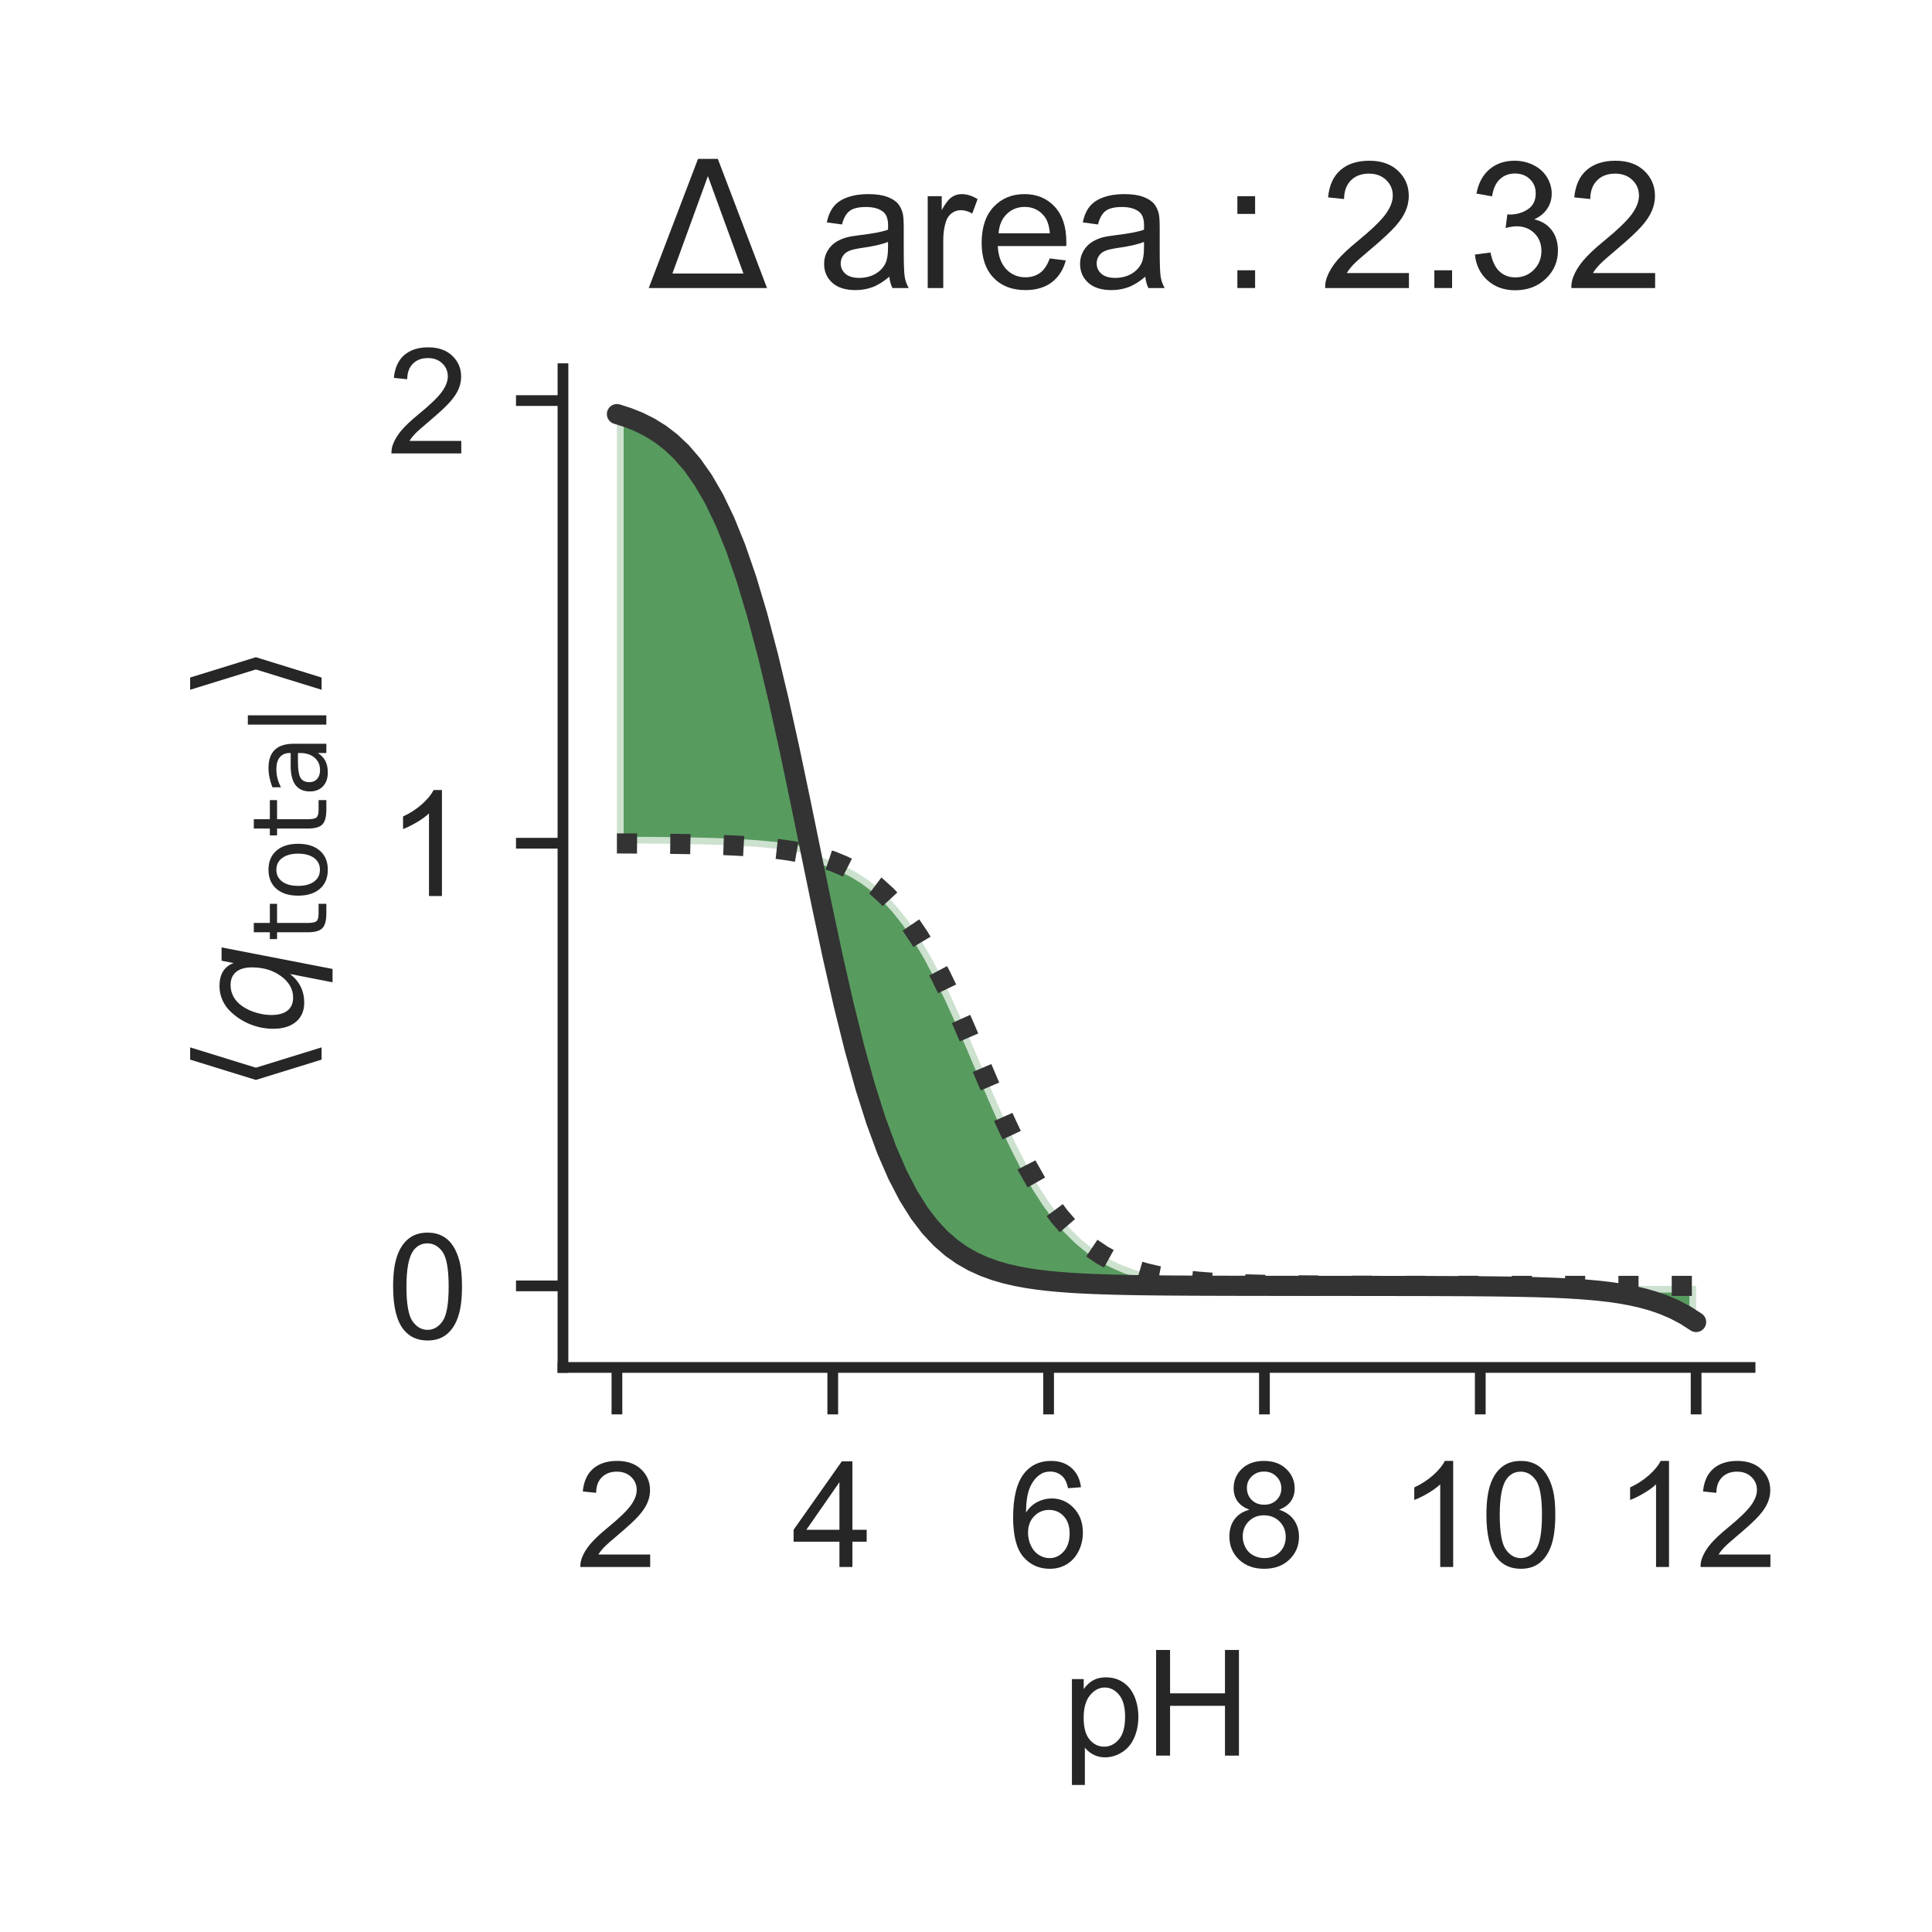 <?xml version="1.0" encoding="utf-8" standalone="no"?>
<!DOCTYPE svg PUBLIC "-//W3C//DTD SVG 1.1//EN"
  "http://www.w3.org/Graphics/SVG/1.1/DTD/svg11.dtd">
<!-- Created with matplotlib (http://matplotlib.org/) -->
<svg height="144pt" version="1.1" viewBox="0 0 144 144" width="144pt" xmlns="http://www.w3.org/2000/svg" xmlns:xlink="http://www.w3.org/1999/xlink">
 <defs>
  <style type="text/css">
*{stroke-linecap:butt;stroke-linejoin:round;}
  </style>
 </defs>
 <g id="figure_1">
  <g id="patch_1">
   <path d="M 0 144 
L 144 144 
L 144 0 
L 0 0 
z
" style="fill:#ffffff;"/>
  </g>
  <g id="axes_1">
   <g id="patch_2">
    <path d="M 41.96 101.92 
L 130.44 101.92 
L 130.44 27.48 
L 41.96 27.48 
z
" style="fill:#ffffff;"/>
   </g>
   <g id="matplotlib.axis_1">
    <g id="xtick_1">
     <g id="line2d_1">
      <defs>
       <path d="M 0 0 
L 0 3.5 
" id="m2dbc891076" style="stroke:#262626;stroke-width:0.8;"/>
      </defs>
      <g>
       <use style="fill:#262626;stroke:#262626;stroke-width:0.8;" x="45.982" xlink:href="#m2dbc891076" y="101.92"/>
      </g>
     </g>
     <g id="text_1">
      <!-- 2 -->
      <defs>
       <path d="M 50.344 8.453 
L 50.344 0 
L 3.031 0 
Q 2.938 3.172 4.047 6.109 
Q 5.859 10.938 9.828 15.625 
Q 13.812 20.312 21.344 26.469 
Q 33.016 36.031 37.109 41.625 
Q 41.219 47.219 41.219 52.203 
Q 41.219 57.422 37.469 61 
Q 33.734 64.594 27.734 64.594 
Q 21.391 64.594 17.578 60.781 
Q 13.766 56.984 13.719 50.25 
L 4.688 51.172 
Q 5.609 61.281 11.656 66.578 
Q 17.719 71.875 27.938 71.875 
Q 38.234 71.875 44.234 66.156 
Q 50.25 60.453 50.25 52 
Q 50.25 47.703 48.484 43.547 
Q 46.734 39.406 42.656 34.812 
Q 38.578 30.219 29.109 22.219 
Q 21.188 15.578 18.938 13.203 
Q 16.703 10.844 15.234 8.453 
z
" id="ArialMT-32"/>
      </defs>
      <g style="fill:#262626;" transform="translate(42.923 116.794)scale(0.11 -0.11)">
       <use xlink:href="#ArialMT-32"/>
      </g>
     </g>
    </g>
    <g id="xtick_2">
     <g id="line2d_2">
      <g>
       <use style="fill:#262626;stroke:#262626;stroke-width:0.8;" x="62.069" xlink:href="#m2dbc891076" y="101.92"/>
      </g>
     </g>
     <g id="text_2">
      <!-- 4 -->
      <defs>
       <path d="M 32.328 0 
L 32.328 17.141 
L 1.266 17.141 
L 1.266 25.203 
L 33.938 71.578 
L 41.109 71.578 
L 41.109 25.203 
L 50.781 25.203 
L 50.781 17.141 
L 41.109 17.141 
L 41.109 0 
z
M 32.328 25.203 
L 32.328 57.469 
L 9.906 25.203 
z
" id="ArialMT-34"/>
      </defs>
      <g style="fill:#262626;" transform="translate(59.011 116.794)scale(0.11 -0.11)">
       <use xlink:href="#ArialMT-34"/>
      </g>
     </g>
    </g>
    <g id="xtick_3">
     <g id="line2d_3">
      <g>
       <use style="fill:#262626;stroke:#262626;stroke-width:0.8;" x="78.156" xlink:href="#m2dbc891076" y="101.92"/>
      </g>
     </g>
     <g id="text_3">
      <!-- 6 -->
      <defs>
       <path d="M 49.75 54.047 
L 41.016 53.375 
Q 39.844 58.547 37.703 60.891 
Q 34.125 64.656 28.906 64.656 
Q 24.703 64.656 21.531 62.312 
Q 17.391 59.281 14.984 53.469 
Q 12.594 47.656 12.5 36.922 
Q 15.672 41.75 20.266 44.094 
Q 24.859 46.438 29.891 46.438 
Q 38.672 46.438 44.844 39.969 
Q 51.031 33.5 51.031 23.25 
Q 51.031 16.5 48.125 10.719 
Q 45.219 4.938 40.141 1.859 
Q 35.062 -1.219 28.609 -1.219 
Q 17.625 -1.219 10.688 6.859 
Q 3.766 14.938 3.766 33.5 
Q 3.766 54.25 11.422 63.672 
Q 18.109 71.875 29.438 71.875 
Q 37.891 71.875 43.281 67.141 
Q 48.688 62.406 49.75 54.047 
z
M 13.875 23.188 
Q 13.875 18.656 15.797 14.5 
Q 17.719 10.359 21.188 8.172 
Q 24.656 6 28.469 6 
Q 34.031 6 38.031 10.484 
Q 42.047 14.984 42.047 22.703 
Q 42.047 30.125 38.078 34.391 
Q 34.125 38.672 28.125 38.672 
Q 22.172 38.672 18.016 34.391 
Q 13.875 30.125 13.875 23.188 
z
" id="ArialMT-36"/>
      </defs>
      <g style="fill:#262626;" transform="translate(75.098 116.794)scale(0.11 -0.11)">
       <use xlink:href="#ArialMT-36"/>
      </g>
     </g>
    </g>
    <g id="xtick_4">
     <g id="line2d_4">
      <g>
       <use style="fill:#262626;stroke:#262626;stroke-width:0.8;" x="94.244" xlink:href="#m2dbc891076" y="101.92"/>
      </g>
     </g>
     <g id="text_4">
      <!-- 8 -->
      <defs>
       <path d="M 17.672 38.812 
Q 12.203 40.828 9.562 44.531 
Q 6.938 48.25 6.938 53.422 
Q 6.938 61.234 12.547 66.547 
Q 18.172 71.875 27.484 71.875 
Q 36.859 71.875 42.578 66.422 
Q 48.297 60.984 48.297 53.172 
Q 48.297 48.188 45.672 44.5 
Q 43.062 40.828 37.75 38.812 
Q 44.344 36.672 47.781 31.875 
Q 51.219 27.094 51.219 20.453 
Q 51.219 11.281 44.719 5.031 
Q 38.234 -1.219 27.641 -1.219 
Q 17.047 -1.219 10.547 5.047 
Q 4.047 11.328 4.047 20.703 
Q 4.047 27.688 7.594 32.391 
Q 11.141 37.109 17.672 38.812 
z
M 15.922 53.719 
Q 15.922 48.641 19.188 45.406 
Q 22.469 42.188 27.688 42.188 
Q 32.766 42.188 36.016 45.375 
Q 39.266 48.578 39.266 53.219 
Q 39.266 58.062 35.906 61.359 
Q 32.562 64.656 27.594 64.656 
Q 22.562 64.656 19.234 61.422 
Q 15.922 58.203 15.922 53.719 
z
M 13.094 20.656 
Q 13.094 16.891 14.875 13.375 
Q 16.656 9.859 20.172 7.922 
Q 23.688 6 27.734 6 
Q 34.031 6 38.125 10.047 
Q 42.234 14.109 42.234 20.359 
Q 42.234 26.703 38.016 30.859 
Q 33.797 35.016 27.438 35.016 
Q 21.234 35.016 17.156 30.906 
Q 13.094 26.812 13.094 20.656 
z
" id="ArialMT-38"/>
      </defs>
      <g style="fill:#262626;" transform="translate(91.185 116.794)scale(0.11 -0.11)">
       <use xlink:href="#ArialMT-38"/>
      </g>
     </g>
    </g>
    <g id="xtick_5">
     <g id="line2d_5">
      <g>
       <use style="fill:#262626;stroke:#262626;stroke-width:0.8;" x="110.331" xlink:href="#m2dbc891076" y="101.92"/>
      </g>
     </g>
     <g id="text_5">
      <!-- 10 -->
      <defs>
       <path d="M 37.25 0 
L 28.469 0 
L 28.469 56 
Q 25.297 52.984 20.141 49.953 
Q 14.984 46.922 10.891 45.406 
L 10.891 53.906 
Q 18.266 57.375 23.781 62.297 
Q 29.297 67.234 31.594 71.875 
L 37.25 71.875 
z
" id="ArialMT-31"/>
       <path d="M 4.156 35.297 
Q 4.156 48 6.766 55.734 
Q 9.375 63.484 14.516 67.672 
Q 19.672 71.875 27.484 71.875 
Q 33.25 71.875 37.594 69.547 
Q 41.938 67.234 44.766 62.859 
Q 47.609 58.5 49.219 52.219 
Q 50.828 45.953 50.828 35.297 
Q 50.828 22.703 48.234 14.969 
Q 45.656 7.234 40.5 3 
Q 35.359 -1.219 27.484 -1.219 
Q 17.141 -1.219 11.234 6.203 
Q 4.156 15.141 4.156 35.297 
z
M 13.188 35.297 
Q 13.188 17.672 17.312 11.828 
Q 21.438 6 27.484 6 
Q 33.547 6 37.672 11.859 
Q 41.797 17.719 41.797 35.297 
Q 41.797 52.984 37.672 58.781 
Q 33.547 64.594 27.391 64.594 
Q 21.344 64.594 17.719 59.469 
Q 13.188 52.938 13.188 35.297 
z
" id="ArialMT-30"/>
      </defs>
      <g style="fill:#262626;" transform="translate(104.214 116.794)scale(0.11 -0.11)">
       <use xlink:href="#ArialMT-31"/>
       <use x="55.615" xlink:href="#ArialMT-30"/>
      </g>
     </g>
    </g>
    <g id="xtick_6">
     <g id="line2d_6">
      <g>
       <use style="fill:#262626;stroke:#262626;stroke-width:0.8;" x="126.418" xlink:href="#m2dbc891076" y="101.92"/>
      </g>
     </g>
     <g id="text_6">
      <!-- 12 -->
      <g style="fill:#262626;" transform="translate(120.301 116.794)scale(0.11 -0.11)">
       <use xlink:href="#ArialMT-31"/>
       <use x="55.615" xlink:href="#ArialMT-32"/>
      </g>
     </g>
    </g>
    <g id="text_7">
     <!-- pH -->
     <defs>
      <path d="M 6.594 -19.875 
L 6.594 51.859 
L 14.594 51.859 
L 14.594 45.125 
Q 17.438 49.078 21 51.047 
Q 24.562 53.031 29.641 53.031 
Q 36.281 53.031 41.359 49.609 
Q 46.438 46.188 49.016 39.953 
Q 51.609 33.734 51.609 26.312 
Q 51.609 18.359 48.75 11.984 
Q 45.906 5.609 40.453 2.219 
Q 35.016 -1.172 29 -1.172 
Q 24.609 -1.172 21.109 0.688 
Q 17.625 2.547 15.375 5.375 
L 15.375 -19.875 
z
M 14.547 25.641 
Q 14.547 15.625 18.594 10.844 
Q 22.656 6.062 28.422 6.062 
Q 34.281 6.062 38.453 11.016 
Q 42.625 15.969 42.625 26.375 
Q 42.625 36.281 38.547 41.203 
Q 34.469 46.141 28.812 46.141 
Q 23.188 46.141 18.859 40.891 
Q 14.547 35.641 14.547 25.641 
z
" id="ArialMT-70"/>
      <path d="M 8.016 0 
L 8.016 71.578 
L 17.484 71.578 
L 17.484 42.188 
L 54.688 42.188 
L 54.688 71.578 
L 64.156 71.578 
L 64.156 0 
L 54.688 0 
L 54.688 33.734 
L 17.484 33.734 
L 17.484 0 
z
" id="ArialMT-48"/>
     </defs>
     <g style="fill:#262626;" transform="translate(79.169 130.853)scale(0.11 -0.11)">
      <use xlink:href="#ArialMT-70"/>
      <use x="55.615" xlink:href="#ArialMT-48"/>
     </g>
    </g>
   </g>
   <g id="matplotlib.axis_2">
    <g id="ytick_1">
     <g id="line2d_7">
      <defs>
       <path d="M 0 0 
L -3.5 0 
" id="m3a63e10c41" style="stroke:#262626;stroke-width:0.8;"/>
      </defs>
      <g>
       <use style="fill:#262626;stroke:#262626;stroke-width:0.8;" x="41.96" xlink:href="#m3a63e10c41" y="95.842"/>
      </g>
     </g>
     <g id="text_8">
      <!-- 0 -->
      <g style="fill:#262626;" transform="translate(28.843 99.779)scale(0.11 -0.11)">
       <use xlink:href="#ArialMT-30"/>
      </g>
     </g>
    </g>
    <g id="ytick_2">
     <g id="line2d_8">
      <g>
       <use style="fill:#262626;stroke:#262626;stroke-width:0.8;" x="41.96" xlink:href="#m3a63e10c41" y="62.85"/>
      </g>
     </g>
     <g id="text_9">
      <!-- 1 -->
      <g style="fill:#262626;" transform="translate(28.843 66.787)scale(0.11 -0.11)">
       <use xlink:href="#ArialMT-31"/>
      </g>
     </g>
    </g>
    <g id="ytick_3">
     <g id="line2d_9">
      <g>
       <use style="fill:#262626;stroke:#262626;stroke-width:0.8;" x="41.96" xlink:href="#m3a63e10c41" y="29.857"/>
      </g>
     </g>
     <g id="text_10">
      <!-- 2 -->
      <g style="fill:#262626;" transform="translate(28.843 33.794)scale(0.11 -0.11)">
       <use xlink:href="#ArialMT-32"/>
      </g>
     </g>
    </g>
    <g id="text_11">
     <!-- $\langle q_\mathsf{total} \rangle$ -->
     <defs>
      <path d="M 8.938 31.344 
L 22.703 75.875 
L 31 75.875 
L 17.234 31.344 
L 31 -13.188 
L 22.703 -13.188 
z
" id="DejaVuSans-27e8"/>
      <path d="M 41.703 8.203 
Q 38.094 3.469 33.172 1.016 
Q 28.266 -1.422 22.312 -1.422 
Q 14.016 -1.422 9.297 4.172 
Q 4.594 9.766 4.594 19.578 
Q 4.594 27.484 7.5 34.859 
Q 10.406 42.234 15.828 48.094 
Q 19.344 51.906 23.906 53.953 
Q 28.469 56 33.5 56 
Q 39.547 56 43.453 53.609 
Q 47.359 51.219 49.125 46.391 
L 50.688 54.594 
L 59.719 54.594 
L 45.125 -20.609 
L 36.078 -20.609 
z
M 13.922 20.906 
Q 13.922 13.672 16.938 9.891 
Q 19.969 6.109 25.688 6.109 
Q 34.188 6.109 40.188 14.234 
Q 46.188 22.359 46.188 33.984 
Q 46.188 41.016 43.078 44.75 
Q 39.984 48.484 34.188 48.484 
Q 29.938 48.484 26.312 46.5 
Q 22.703 44.531 20.016 40.719 
Q 17.188 36.719 15.547 31.344 
Q 13.922 25.984 13.922 20.906 
z
" id="DejaVuSans-Oblique-71"/>
      <path d="M 18.312 70.219 
L 18.312 54.688 
L 36.812 54.688 
L 36.812 47.703 
L 18.312 47.703 
L 18.312 18.016 
Q 18.312 11.328 20.141 9.422 
Q 21.969 7.516 27.594 7.516 
L 36.812 7.516 
L 36.812 0 
L 27.594 0 
Q 17.188 0 13.234 3.875 
Q 9.281 7.766 9.281 18.016 
L 9.281 47.703 
L 2.688 47.703 
L 2.688 54.688 
L 9.281 54.688 
L 9.281 70.219 
z
" id="DejaVuSans-74"/>
      <path d="M 30.609 48.391 
Q 23.391 48.391 19.188 42.75 
Q 14.984 37.109 14.984 27.297 
Q 14.984 17.484 19.156 11.844 
Q 23.344 6.203 30.609 6.203 
Q 37.797 6.203 41.984 11.859 
Q 46.188 17.531 46.188 27.297 
Q 46.188 37.016 41.984 42.703 
Q 37.797 48.391 30.609 48.391 
z
M 30.609 56 
Q 42.328 56 49.016 48.375 
Q 55.719 40.766 55.719 27.297 
Q 55.719 13.875 49.016 6.219 
Q 42.328 -1.422 30.609 -1.422 
Q 18.844 -1.422 12.172 6.219 
Q 5.516 13.875 5.516 27.297 
Q 5.516 40.766 12.172 48.375 
Q 18.844 56 30.609 56 
z
" id="DejaVuSans-6f"/>
      <path d="M 34.281 27.484 
Q 23.391 27.484 19.188 25 
Q 14.984 22.516 14.984 16.5 
Q 14.984 11.719 18.141 8.906 
Q 21.297 6.109 26.703 6.109 
Q 34.188 6.109 38.703 11.406 
Q 43.219 16.703 43.219 25.484 
L 43.219 27.484 
z
M 52.203 31.203 
L 52.203 0 
L 43.219 0 
L 43.219 8.297 
Q 40.141 3.328 35.547 0.953 
Q 30.953 -1.422 24.312 -1.422 
Q 15.922 -1.422 10.953 3.297 
Q 6 8.016 6 15.922 
Q 6 25.141 12.172 29.828 
Q 18.359 34.516 30.609 34.516 
L 43.219 34.516 
L 43.219 35.406 
Q 43.219 41.609 39.141 45 
Q 35.062 48.391 27.688 48.391 
Q 23 48.391 18.547 47.266 
Q 14.109 46.141 10.016 43.891 
L 10.016 52.203 
Q 14.938 54.109 19.578 55.047 
Q 24.219 56 28.609 56 
Q 40.484 56 46.344 49.844 
Q 52.203 43.703 52.203 31.203 
z
" id="DejaVuSans-61"/>
      <path d="M 9.422 75.984 
L 18.406 75.984 
L 18.406 0 
L 9.422 0 
z
" id="DejaVuSans-6c"/>
      <path d="M 30.078 31.344 
L 16.312 -13.188 
L 8.016 -13.188 
L 21.781 31.344 
L 8.016 75.875 
L 16.312 75.875 
z
" id="DejaVuSans-27e9"/>
     </defs>
     <g style="fill:#262626;" transform="translate(22.533 81.475)rotate(-90)scale(0.11 -0.11)">
      <use transform="translate(0 0.125)" xlink:href="#DejaVuSans-27e8"/>
      <use transform="translate(39.014 0.125)" xlink:href="#DejaVuSans-Oblique-71"/>
      <use transform="translate(102.49 -16.281)scale(0.7)" xlink:href="#DejaVuSans-74"/>
      <use transform="translate(129.937 -16.281)scale(0.7)" xlink:href="#DejaVuSans-6f"/>
      <use transform="translate(172.764 -16.281)scale(0.7)" xlink:href="#DejaVuSans-74"/>
      <use transform="translate(200.21 -16.281)scale(0.7)" xlink:href="#DejaVuSans-61"/>
      <use transform="translate(243.105 -16.281)scale(0.7)" xlink:href="#DejaVuSans-6c"/>
      <use transform="translate(265.288 0.125)" xlink:href="#DejaVuSans-27e9"/>
     </g>
    </g>
   </g>
   <g id="PolyCollection_1">
    <defs>
     <path d="M 45.982 -81.136 
L 45.982 -81.136 
L 46.786 -81.133 
L 47.591 -81.128 
L 48.395 -81.122 
L 49.199 -81.115 
L 50.004 -81.106 
L 50.808 -81.094 
L 51.612 -81.08 
L 52.417 -81.062 
L 53.221 -81.039 
L 54.025 -81.01 
L 54.83 -80.974 
L 55.634 -80.929 
L 56.439 -80.872 
L 57.243 -80.8 
L 58.047 -80.711 
L 58.852 -80.599 
L 59.656 -80.46 
L 60.46 -80.286 
L 61.265 -80.069 
L 62.069 -79.8 
L 62.873 -79.469 
L 63.678 -79.061 
L 64.482 -78.562 
L 65.287 -77.957 
L 66.091 -77.229 
L 66.895 -76.361 
L 67.7 -75.339 
L 68.504 -74.153 
L 69.308 -72.8 
L 70.113 -71.285 
L 70.917 -69.623 
L 71.721 -67.842 
L 72.526 -65.981 
L 73.33 -64.084 
L 74.135 -62.203 
L 74.939 -60.385 
L 75.743 -58.672 
L 76.548 -57.095 
L 77.352 -55.676 
L 78.156 -54.423 
L 78.961 -53.337 
L 79.765 -52.409 
L 80.569 -51.627 
L 81.374 -50.974 
L 82.178 -50.435 
L 82.983 -49.992 
L 83.787 -49.632 
L 84.591 -49.34 
L 85.396 -49.104 
L 86.2 -48.913 
L 87.004 -48.761 
L 87.809 -48.639 
L 88.613 -48.541 
L 89.417 -48.463 
L 90.222 -48.401 
L 91.026 -48.351 
L 91.831 -48.311 
L 92.635 -48.28 
L 93.439 -48.255 
L 94.244 -48.235 
L 95.048 -48.219 
L 95.852 -48.206 
L 96.657 -48.196 
L 97.461 -48.189 
L 98.265 -48.182 
L 99.07 -48.177 
L 99.874 -48.173 
L 100.679 -48.17 
L 101.483 -48.168 
L 102.287 -48.166 
L 103.092 -48.164 
L 103.896 -48.163 
L 104.7 -48.162 
L 105.505 -48.161 
L 106.309 -48.16 
L 107.113 -48.16 
L 107.918 -48.159 
L 108.722 -48.159 
L 109.527 -48.159 
L 110.331 -48.159 
L 111.135 -48.158 
L 111.94 -48.158 
L 112.744 -48.158 
L 113.548 -48.158 
L 114.353 -48.158 
L 115.157 -48.158 
L 115.961 -48.158 
L 116.766 -48.158 
L 117.57 -48.158 
L 118.375 -48.158 
L 119.179 -48.158 
L 119.983 -48.158 
L 120.788 -48.158 
L 121.592 -48.158 
L 122.396 -48.158 
L 123.201 -48.158 
L 124.005 -48.158 
L 124.809 -48.158 
L 125.614 -48.158 
L 126.418 -48.158 
L 126.418 -48.158 
L 126.418 -45.464 
L 125.614 -45.981 
L 124.809 -46.405 
L 124.005 -46.75 
L 123.201 -47.03 
L 122.396 -47.255 
L 121.592 -47.437 
L 120.788 -47.583 
L 119.983 -47.699 
L 119.179 -47.793 
L 118.375 -47.867 
L 117.57 -47.926 
L 116.766 -47.974 
L 115.961 -48.011 
L 115.157 -48.041 
L 114.353 -48.065 
L 113.548 -48.084 
L 112.744 -48.099 
L 111.94 -48.111 
L 111.135 -48.121 
L 110.331 -48.128 
L 109.527 -48.135 
L 108.722 -48.139 
L 107.918 -48.143 
L 107.113 -48.146 
L 106.309 -48.149 
L 105.505 -48.151 
L 104.7 -48.152 
L 103.896 -48.153 
L 103.092 -48.154 
L 102.287 -48.155 
L 101.483 -48.156 
L 100.679 -48.157 
L 99.874 -48.157 
L 99.07 -48.158 
L 98.265 -48.158 
L 97.461 -48.159 
L 96.657 -48.159 
L 95.852 -48.16 
L 95.048 -48.16 
L 94.244 -48.161 
L 93.439 -48.162 
L 92.635 -48.163 
L 91.831 -48.165 
L 91.026 -48.167 
L 90.222 -48.169 
L 89.417 -48.172 
L 88.613 -48.176 
L 87.809 -48.181 
L 87.004 -48.187 
L 86.2 -48.195 
L 85.396 -48.204 
L 84.591 -48.216 
L 83.787 -48.232 
L 82.983 -48.251 
L 82.178 -48.275 
L 81.374 -48.305 
L 80.569 -48.343 
L 79.765 -48.391 
L 78.961 -48.451 
L 78.156 -48.526 
L 77.352 -48.621 
L 76.548 -48.74 
L 75.743 -48.889 
L 74.939 -49.077 
L 74.135 -49.311 
L 73.33 -49.604 
L 72.526 -49.97 
L 71.721 -50.425 
L 70.917 -50.99 
L 70.113 -51.69 
L 69.308 -52.552 
L 68.504 -53.608 
L 67.7 -54.893 
L 66.895 -56.443 
L 66.091 -58.295 
L 65.287 -60.479 
L 64.482 -63.017 
L 63.678 -65.915 
L 62.873 -69.155 
L 62.069 -72.694 
L 61.265 -76.462 
L 60.46 -80.364 
L 59.656 -84.288 
L 58.852 -88.121 
L 58.047 -91.762 
L 57.243 -95.129 
L 56.439 -98.167 
L 55.634 -100.849 
L 54.83 -103.173 
L 54.025 -105.155 
L 53.221 -106.822 
L 52.417 -108.208 
L 51.612 -109.352 
L 50.808 -110.287 
L 50.004 -111.048 
L 49.199 -111.664 
L 48.395 -112.16 
L 47.591 -112.56 
L 46.786 -112.88 
L 45.982 -113.136 
z
" id="m6226c1edc0" style="stroke:#ffffff;stroke-opacity:0.7;"/>
    </defs>
    <g clip-path="url(#p9e9ad98243)">
     <use style="fill:#12711c;fill-opacity:0.7;stroke:#ffffff;stroke-opacity:0.7;" x="0" xlink:href="#m6226c1edc0" y="144"/>
    </g>
   </g>
   <g id="line2d_10">
    <path clip-path="url(#p9e9ad98243)" d="M 45.982 62.864 
L 46.786 62.867 
L 47.591 62.872 
L 48.395 62.878 
L 49.199 62.885 
L 50.004 62.894 
L 50.808 62.906 
L 51.612 62.92 
L 52.417 62.938 
L 53.221 62.961 
L 54.025 62.99 
L 54.83 63.026 
L 55.634 63.071 
L 56.439 63.128 
L 57.243 63.2 
L 58.047 63.289 
L 58.852 63.401 
L 59.656 63.54 
L 60.46 63.714 
L 61.265 63.931 
L 62.069 64.2 
L 62.873 64.531 
L 63.678 64.939 
L 64.482 65.438 
L 65.287 66.043 
L 66.091 66.771 
L 66.895 67.639 
L 67.7 68.661 
L 68.504 69.847 
L 69.308 71.2 
L 70.113 72.715 
L 70.917 74.377 
L 71.721 76.158 
L 72.526 78.019 
L 73.33 79.916 
L 74.135 81.797 
L 74.939 83.615 
L 75.743 85.328 
L 76.548 86.905 
L 77.352 88.324 
L 78.156 89.577 
L 78.961 90.663 
L 79.765 91.591 
L 80.569 92.373 
L 81.374 93.026 
L 82.178 93.565 
L 82.983 94.008 
L 83.787 94.368 
L 84.591 94.66 
L 85.396 94.896 
L 86.2 95.087 
L 87.004 95.239 
L 87.809 95.361 
L 88.613 95.459 
L 89.417 95.537 
L 90.222 95.599 
L 91.026 95.649 
L 91.831 95.689 
L 92.635 95.72 
L 93.439 95.745 
L 94.244 95.765 
L 95.048 95.781 
L 95.852 95.794 
L 96.657 95.804 
L 97.461 95.811 
L 98.265 95.818 
L 99.07 95.823 
L 99.874 95.827 
L 100.679 95.83 
L 101.483 95.832 
L 102.287 95.834 
L 103.092 95.836 
L 103.896 95.837 
L 104.7 95.838 
L 105.505 95.839 
L 106.309 95.84 
L 107.113 95.84 
L 107.918 95.841 
L 108.722 95.841 
L 109.527 95.841 
L 110.331 95.841 
L 111.135 95.842 
L 111.94 95.842 
L 112.744 95.842 
L 113.548 95.842 
L 114.353 95.842 
L 115.157 95.842 
L 115.961 95.842 
L 116.766 95.842 
L 117.57 95.842 
L 118.375 95.842 
L 119.179 95.842 
L 119.983 95.842 
L 120.788 95.842 
L 121.592 95.842 
L 122.396 95.842 
L 123.201 95.842 
L 124.005 95.842 
L 124.809 95.842 
L 125.614 95.842 
L 126.418 95.842 
" style="fill:none;stroke:#333333;stroke-dasharray:1.5,2.475;stroke-dashoffset:0;stroke-width:1.5;"/>
   </g>
   <g id="line2d_11">
    <path clip-path="url(#p9e9ad98243)" d="M 45.982 30.864 
L 46.786 31.12 
L 47.591 31.44 
L 48.395 31.84 
L 49.199 32.336 
L 50.004 32.952 
L 50.808 33.713 
L 51.612 34.648 
L 52.417 35.792 
L 53.221 37.178 
L 54.025 38.845 
L 54.83 40.827 
L 55.634 43.151 
L 56.439 45.833 
L 57.243 48.871 
L 58.047 52.238 
L 58.852 55.879 
L 59.656 59.712 
L 60.46 63.636 
L 61.265 67.538 
L 62.069 71.306 
L 62.873 74.845 
L 63.678 78.085 
L 64.482 80.983 
L 65.287 83.521 
L 66.091 85.705 
L 66.895 87.557 
L 67.7 89.107 
L 68.504 90.392 
L 69.308 91.448 
L 70.113 92.31 
L 70.917 93.01 
L 71.721 93.575 
L 72.526 94.03 
L 73.33 94.396 
L 74.135 94.689 
L 74.939 94.923 
L 75.743 95.111 
L 76.548 95.26 
L 77.352 95.379 
L 78.156 95.474 
L 78.961 95.549 
L 79.765 95.609 
L 80.569 95.657 
L 81.374 95.695 
L 82.178 95.725 
L 82.983 95.749 
L 83.787 95.768 
L 84.591 95.784 
L 85.396 95.796 
L 86.2 95.805 
L 87.004 95.813 
L 87.809 95.819 
L 88.613 95.824 
L 89.417 95.828 
L 90.222 95.831 
L 91.026 95.833 
L 91.831 95.835 
L 92.635 95.837 
L 93.439 95.838 
L 94.244 95.839 
L 95.048 95.84 
L 95.852 95.84 
L 96.657 95.841 
L 97.461 95.841 
L 98.265 95.842 
L 99.07 95.842 
L 99.874 95.843 
L 100.679 95.843 
L 101.483 95.844 
L 102.287 95.845 
L 103.092 95.846 
L 103.896 95.847 
L 104.7 95.848 
L 105.505 95.849 
L 106.309 95.851 
L 107.113 95.854 
L 107.918 95.857 
L 108.722 95.861 
L 109.527 95.865 
L 110.331 95.872 
L 111.135 95.879 
L 111.94 95.889 
L 112.744 95.901 
L 113.548 95.916 
L 114.353 95.935 
L 115.157 95.959 
L 115.961 95.989 
L 116.766 96.026 
L 117.57 96.074 
L 118.375 96.133 
L 119.179 96.207 
L 119.983 96.301 
L 120.788 96.417 
L 121.592 96.563 
L 122.396 96.745 
L 123.201 96.97 
L 124.005 97.25 
L 124.809 97.595 
L 125.614 98.019 
L 126.418 98.536 
" style="fill:none;stroke:#333333;stroke-linecap:round;stroke-width:1.5;"/>
   </g>
   <g id="patch_3">
    <path d="M 41.96 101.92 
L 41.96 27.48 
" style="fill:none;stroke:#262626;stroke-linecap:square;stroke-linejoin:miter;stroke-width:0.8;"/>
   </g>
   <g id="patch_4">
    <path d="M 41.96 101.92 
L 130.44 101.92 
" style="fill:none;stroke:#262626;stroke-linecap:square;stroke-linejoin:miter;stroke-width:0.8;"/>
   </g>
   <g id="text_12">
    <!-- $\Delta$ area : 2.32 -->
    <defs>
     <path d="M 34.188 63.188 
L 14.156 8.203 
L 54.25 8.203 
z
M 0.781 0 
L 28.609 72.906 
L 39.797 72.906 
L 67.578 0 
z
" id="DejaVuSans-394"/>
     <path id="ArialMT-20"/>
     <path d="M 40.438 6.391 
Q 35.547 2.25 31.031 0.531 
Q 26.516 -1.172 21.344 -1.172 
Q 12.797 -1.172 8.203 3 
Q 3.609 7.172 3.609 13.672 
Q 3.609 17.484 5.344 20.625 
Q 7.078 23.781 9.891 25.688 
Q 12.703 27.594 16.219 28.562 
Q 18.797 29.25 24.031 29.891 
Q 34.672 31.156 39.703 32.906 
Q 39.75 34.719 39.75 35.203 
Q 39.75 40.578 37.25 42.781 
Q 33.891 45.75 27.25 45.75 
Q 21.047 45.75 18.094 43.578 
Q 15.141 41.406 13.719 35.891 
L 5.125 37.062 
Q 6.297 42.578 8.984 45.969 
Q 11.672 49.359 16.75 51.188 
Q 21.828 53.031 28.516 53.031 
Q 35.156 53.031 39.297 51.469 
Q 43.453 49.906 45.406 47.531 
Q 47.359 45.172 48.141 41.547 
Q 48.578 39.312 48.578 33.453 
L 48.578 21.734 
Q 48.578 9.469 49.141 6.219 
Q 49.703 2.984 51.375 0 
L 42.188 0 
Q 40.828 2.734 40.438 6.391 
z
M 39.703 26.031 
Q 34.906 24.078 25.344 22.703 
Q 19.922 21.922 17.672 20.938 
Q 15.438 19.969 14.203 18.094 
Q 12.984 16.219 12.984 13.922 
Q 12.984 10.406 15.641 8.062 
Q 18.312 5.719 23.438 5.719 
Q 28.516 5.719 32.469 7.938 
Q 36.422 10.156 38.281 14.016 
Q 39.703 17 39.703 22.797 
z
" id="ArialMT-61"/>
     <path d="M 6.5 0 
L 6.5 51.859 
L 14.406 51.859 
L 14.406 44 
Q 17.438 49.516 20 51.266 
Q 22.562 53.031 25.641 53.031 
Q 30.078 53.031 34.672 50.203 
L 31.641 42.047 
Q 28.422 43.953 25.203 43.953 
Q 22.312 43.953 20.016 42.219 
Q 17.719 40.484 16.75 37.406 
Q 15.281 32.719 15.281 27.156 
L 15.281 0 
z
" id="ArialMT-72"/>
     <path d="M 42.094 16.703 
L 51.172 15.578 
Q 49.031 7.625 43.219 3.219 
Q 37.406 -1.172 28.375 -1.172 
Q 17 -1.172 10.328 5.828 
Q 3.656 12.844 3.656 25.484 
Q 3.656 38.578 10.391 45.797 
Q 17.141 53.031 27.875 53.031 
Q 38.281 53.031 44.875 45.953 
Q 51.469 38.875 51.469 26.031 
Q 51.469 25.25 51.422 23.688 
L 12.75 23.688 
Q 13.234 15.141 17.578 10.594 
Q 21.922 6.062 28.422 6.062 
Q 33.25 6.062 36.672 8.594 
Q 40.094 11.141 42.094 16.703 
z
M 13.234 30.906 
L 42.188 30.906 
Q 41.609 37.453 38.875 40.719 
Q 34.672 45.797 27.984 45.797 
Q 21.922 45.797 17.797 41.75 
Q 13.672 37.703 13.234 30.906 
z
" id="ArialMT-65"/>
     <path d="M 9.031 41.844 
L 9.031 51.859 
L 19.047 51.859 
L 19.047 41.844 
z
M 9.031 0 
L 9.031 10.016 
L 19.047 10.016 
L 19.047 0 
z
" id="ArialMT-3a"/>
     <path d="M 9.078 0 
L 9.078 10.016 
L 19.094 10.016 
L 19.094 0 
z
" id="ArialMT-2e"/>
     <path d="M 4.203 18.891 
L 12.984 20.062 
Q 14.5 12.594 18.141 9.297 
Q 21.781 6 27 6 
Q 33.203 6 37.469 10.297 
Q 41.75 14.594 41.75 20.953 
Q 41.75 27 37.797 30.922 
Q 33.844 34.859 27.734 34.859 
Q 25.25 34.859 21.531 33.891 
L 22.516 41.609 
Q 23.391 41.5 23.922 41.5 
Q 29.547 41.5 34.031 44.422 
Q 38.531 47.359 38.531 53.469 
Q 38.531 58.297 35.25 61.469 
Q 31.984 64.656 26.812 64.656 
Q 21.688 64.656 18.266 61.422 
Q 14.844 58.203 13.875 51.766 
L 5.078 53.328 
Q 6.688 62.156 12.391 67.016 
Q 18.109 71.875 26.609 71.875 
Q 32.469 71.875 37.391 69.359 
Q 42.328 66.844 44.938 62.5 
Q 47.562 58.156 47.562 53.266 
Q 47.562 48.641 45.062 44.828 
Q 42.578 41.016 37.703 38.766 
Q 44.047 37.312 47.562 32.688 
Q 51.078 28.078 51.078 21.141 
Q 51.078 11.766 44.234 5.25 
Q 37.406 -1.266 26.953 -1.266 
Q 17.531 -1.266 11.297 4.344 
Q 5.078 9.969 4.203 18.891 
z
" id="ArialMT-33"/>
    </defs>
    <g style="fill:#262626;" transform="translate(48.25 21.48)scale(0.132 -0.132)">
     <use transform="translate(0 0.094)" xlink:href="#DejaVuSans-394"/>
     <use transform="translate(68.408 0.094)" xlink:href="#ArialMT-20"/>
     <use transform="translate(96.191 0.094)" xlink:href="#ArialMT-61"/>
     <use transform="translate(151.807 0.094)" xlink:href="#ArialMT-72"/>
     <use transform="translate(185.107 0.094)" xlink:href="#ArialMT-65"/>
     <use transform="translate(240.723 0.094)" xlink:href="#ArialMT-61"/>
     <use transform="translate(296.338 0.094)" xlink:href="#ArialMT-20"/>
     <use transform="translate(324.121 0.094)" xlink:href="#ArialMT-3a"/>
     <use transform="translate(351.904 0.094)" xlink:href="#ArialMT-20"/>
     <use transform="translate(379.688 0.094)" xlink:href="#ArialMT-32"/>
     <use transform="translate(435.303 0.094)" xlink:href="#ArialMT-2e"/>
     <use transform="translate(463.086 0.094)" xlink:href="#ArialMT-33"/>
     <use transform="translate(518.701 0.094)" xlink:href="#ArialMT-32"/>
    </g>
   </g>
  </g>
 </g>
 <defs>
  <clipPath id="p9e9ad98243">
   <rect height="74.44" width="88.48" x="41.96" y="27.48"/>
  </clipPath>
 </defs>
</svg>

